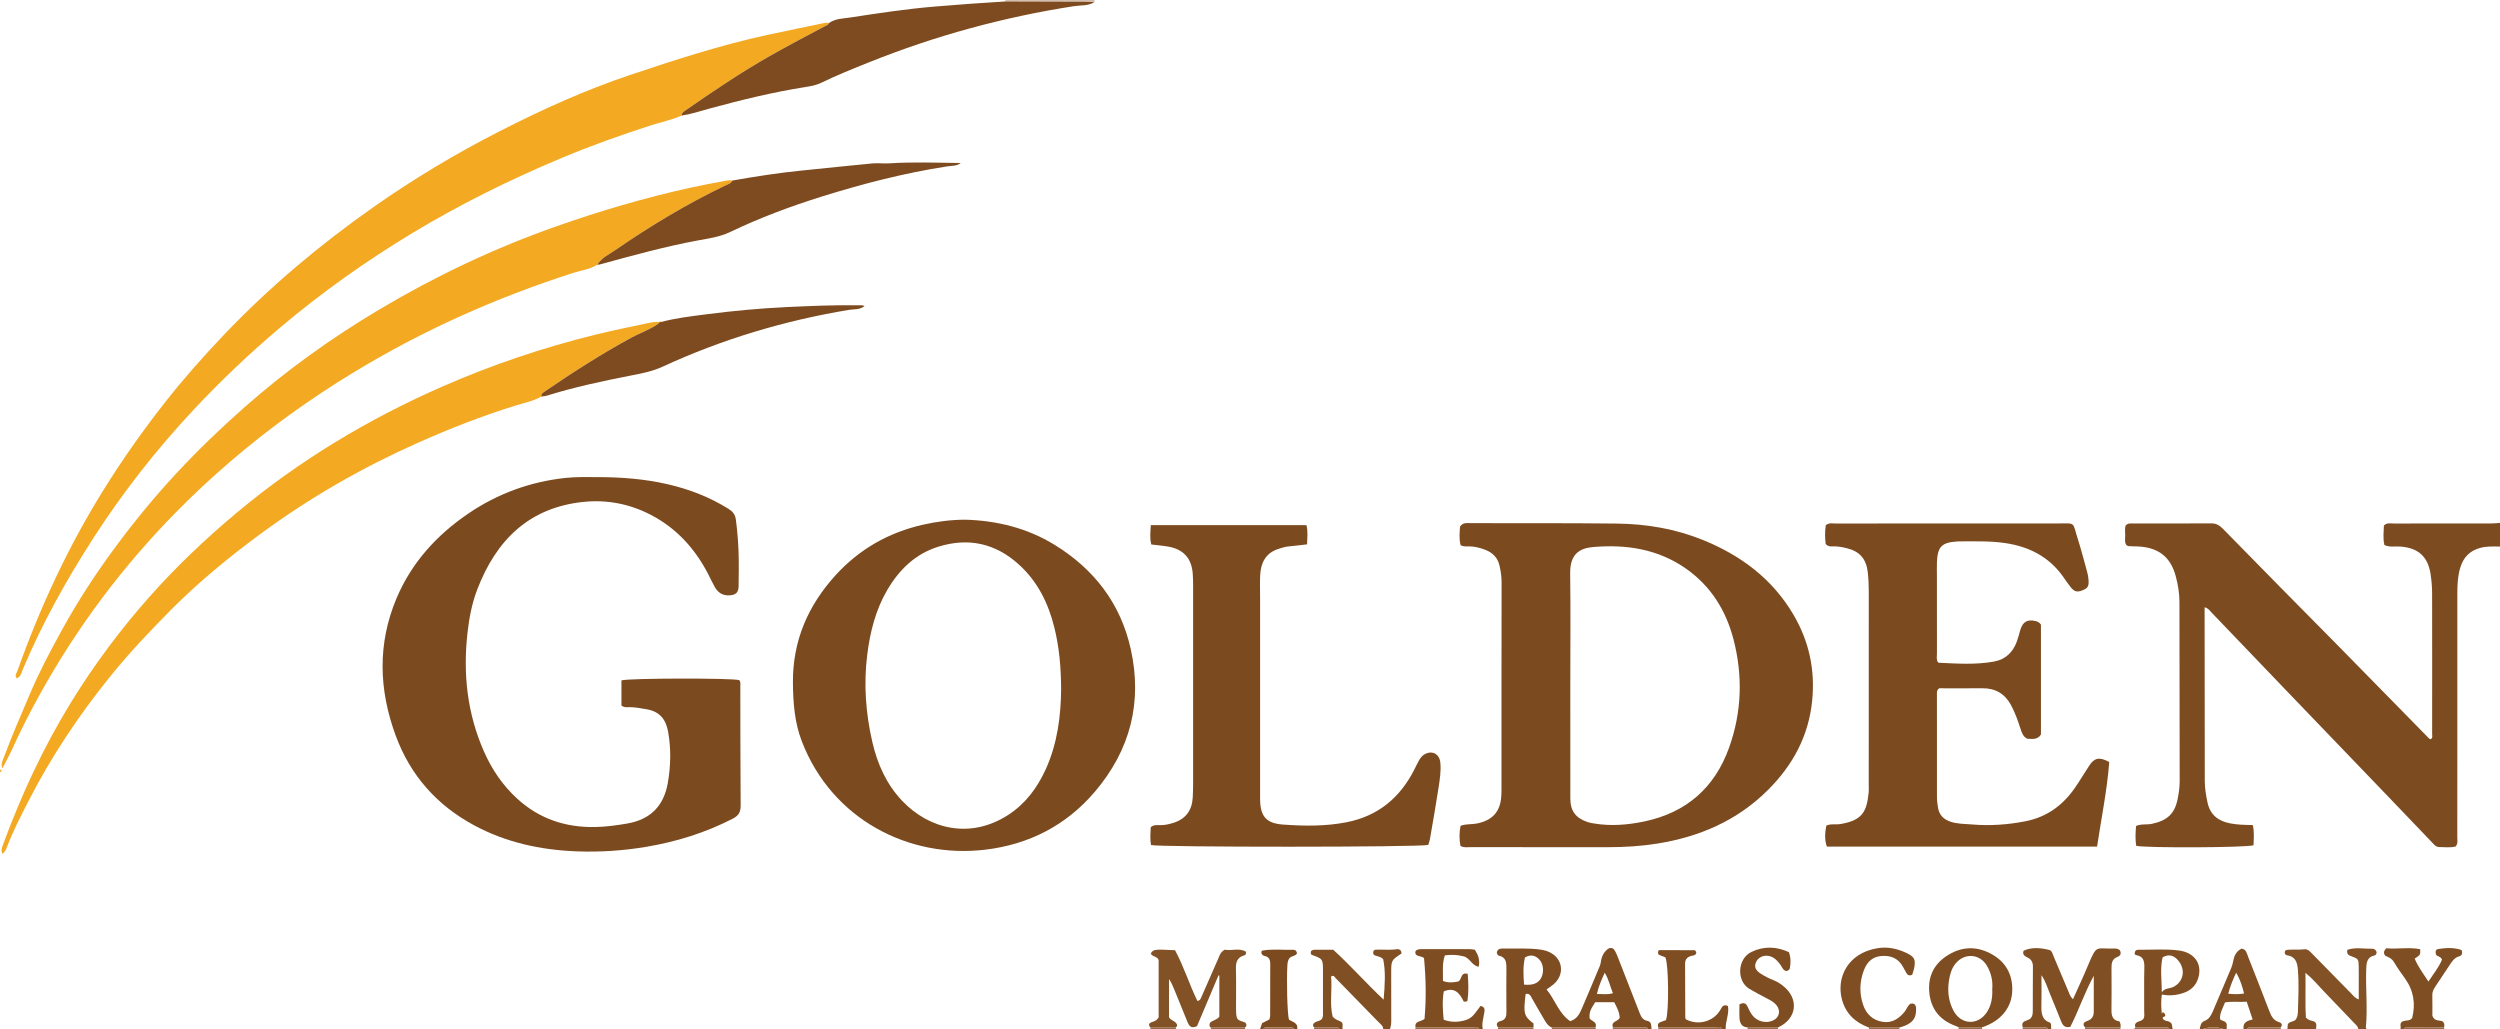 <?xml version="1.0" encoding="iso-8859-1"?>
<!-- Generator: Adobe Illustrator 27.0.0, SVG Export Plug-In . SVG Version: 6.00 Build 0)  -->
<svg version="1.1" id="Layer_1" xmlns="http://www.w3.org/2000/svg" xmlns:xlink="http://www.w3.org/1999/xlink" x="0px" y="0px"
	 viewBox="0 0 1481.972 610" style="enable-background:new 0 0 1481.972 610;" xml:space="preserve">
<g>
	<path style="fill:#7D4B20;" d="M1481.972,324c-3.816-0.052-7.585-0.266-11.401,0.702c-6.471,1.64-10.297,5.603-12.178,11.881
		c-1.506,5.026-1.714,10.147-1.715,15.312c-0.006,29.993-0.003,59.986-0.003,89.979c0,18.163,0.013,36.325-0.021,54.487
		c-0.003,1.779,0.519,3.692-0.974,5.427c-3.127,0.819-6.457,0.349-9.758,0.33c-2.086-0.012-3.184-1.667-4.428-2.962
		c-8.422-8.763-16.796-17.571-25.213-26.338c-20.413-21.261-40.851-42.499-61.26-63.764c-14.758-15.377-29.478-30.789-44.238-46.164
		c-0.995-1.036-1.784-2.397-3.913-2.893c0,1.783-0.002,3.369,0,4.955c0.036,32.658,0.08,65.317,0.1,97.975
		c0.003,4.351,0.716,8.585,1.63,12.824c1.572,7.288,6.342,10.94,13.339,12.315c4.395,0.864,8.863,0.932,13.469,1.012
		c1.048,4.249,0.509,8.16,0.469,11.965c-3.746,1.427-64.132,1.706-69.565,0.338c-0.623-3.807-0.435-7.712-0.084-11.748
		c3.093-1.394,6.332-0.621,9.393-1.279c9.282-1.995,13.662-6.093,15.371-15.268c0.609-3.267,1.099-6.548,1.094-9.899
		c-0.058-35.491-0.065-70.982-0.14-106.473c-0.011-5.173-0.884-10.281-2.22-15.262c-3.094-11.538-10.529-17.142-22.966-17.552
		c-1.662-0.055-3.327-0.046-4.984-0.165c-0.455-0.033-0.884-0.424-1.329-0.652c-1.19-1.856-0.6-3.907-0.649-5.856
		c-0.05-1.973-0.287-3.987,0.235-5.679c1.051-1.24,2.206-1.255,3.385-1.255c15.83,0.006,31.66,0.058,47.489-0.045
		c2.986-0.019,4.979,1.323,6.913,3.304c11.057,11.319,22.146,22.605,33.252,33.875c11.577,11.747,23.212,23.435,34.775,35.196
		c17.748,18.052,35.456,36.143,53.182,54.217c0.558,0.569,1.004,1.31,1.92,1.367c1.263-0.847,0.796-2.113,0.797-3.189
		c0.025-27.827,0.051-55.654-0.018-83.481c-0.009-3.642-0.328-7.313-0.853-10.919c-1.571-10.796-7.431-15.955-18.368-16.657
		c-2.938-0.189-5.997,0.581-9.071-0.906c-0.904-3.86-0.409-7.779-0.299-11.52c1.85-1.851,3.959-1.208,5.878-1.212
		c19.162-0.043,38.325-0.018,57.487-0.039c1.824-0.002,3.647-0.185,5.471-0.285C1481.972,314.667,1481.972,319.333,1481.972,324z"/>
	<path style="fill:#7F4D22;" d="M888.005,608.985c-1.529-2.017-0.351-3.257,1.447-3.694c3.187-0.773,3.563-2.898,3.537-5.637
		c-0.082-8.483-0.083-16.968-0.004-25.452c0.033-3.515-0.099-6.722-4.452-7.685c-0.786-0.174-1.144-1.142-1.232-2.017
		c0.449-1.792,1.739-2.259,3.403-2.219c7.633,0.182,15.286-0.455,22.898,0.688c1.675,0.251,3.254,0.701,4.753,1.388
		c8.157,3.741,9.425,13.282,2.553,19.163c-1.124,0.962-2.396,1.751-4.129,3.003c5.062,6.074,7.219,14.258,14.029,18.817
		c4.013-1.28,5.455-4.227,6.699-7.054c3.733-8.488,7.187-17.098,10.832-25.625c0.544-1.272,0.582-2.575,0.869-3.861
		c0.521-2.332,1.62-4.359,3.454-5.907c1.721-1.452,3.473-1.292,4.59,0.648c1.066,1.852,1.8,3.906,2.585,5.908
		c4.05,10.328,8.062,20.67,12.106,31c0.859,2.195,1.829,4.18,4.585,4.722c2.598,0.511,2.283,2.877,2.446,4.828c-0.667,0-1.333,0-2,0
		c-0.636-1.46-1.948-0.957-3.017-0.967c-5.95-0.054-11.9-0.052-17.85-0.069c-1.293-3.658,3.023-3.262,4.034-5.646
		c-0.128-3.276-1.697-6.266-3.269-9.219c-3.975,0-7.714,0-11.245,0c-3.167,4.916-3.565,6.118-3.313,9.654
		c1.272,1.698,4.639,1.928,3.498,5.21c-8.665,0.041-17.329,0.082-25.994,0.122c-2.469-1.059-3.585-3.363-4.852-5.46
		c-2.309-3.823-4.453-7.746-6.708-11.602c-0.863-1.476-1.476-3.431-3.885-2.781c-1.399,11.71-1.035,13.092,4.673,17.453
		c0,0.687,0,1.506,0,2.326C902.03,609.008,895.018,608.997,888.005,608.985z M903.982,567.578
		c-1.276,5.448-0.911,10.791-0.544,16.086c5.286,0.555,8.571-0.86,10.225-4.113c1.72-3.384,1.261-8.234-1.147-10.722
		C910.25,566.486,907.638,565.487,903.982,567.578z M946.625,589.243c3.49-0.077,6.371,0.511,9.5-0.5
		c-1.673-3.947-2.384-8.074-4.87-12.141C949.36,580.856,947.667,584.527,946.625,589.243z"/>
	<path style="fill:#804F24;" d="M1199.075,608.973c-1.402-4.26,2.882-3.557,4.506-5.179c1.601-1.585,1.418-3.667,1.432-5.63
		c0.059-8.321-0.018-16.643,0.079-24.964c0.031-2.617-0.78-4.488-3.228-5.611c-1.361-0.625-2.681-1.407-2.553-3.211
		c0.18-0.352,0.258-0.815,0.491-0.915c4.932-2.122,9.98-1.577,14.964-0.348c1.516,0.374,1.907,2.134,2.487,3.534
		c2.854,6.887,5.746,13.758,8.694,20.604c0.703,1.634,1.129,3.454,2.91,5.057c3.094-6.943,6.252-13.659,9.101-20.503
		c5.015-12.048,4.581-9.272,14.465-9.523c1.482-0.038,3.015-0.178,4.275,1.099c0.856,1.797,0.349,3.191-1.564,3.904
		c-3.114,1.16-3.473,3.649-3.458,6.477c0.044,8.323,0.09,16.648-0.019,24.97c-0.047,3.594,0.851,6.272,4.662,6.679
		c0.886,1.295,0.744,2.466,0.742,3.612c-7.036-0.006-14.073-0.011-21.11-0.017c-1.93-2.303-0.235-3.255,1.596-3.909
		c2.589-0.925,3.608-2.789,3.615-5.355c0.021-7.107,0.007-14.215,0.007-21.322c-5.434,9.976-8.992,20.642-13.906,30.284
		c-3.726,0.833-4.677-1.396-5.576-3.595c-2.26-5.526-4.399-11.103-6.729-16.599c-1.403-3.311-2.363-6.849-4.802-10.471
		c0,6.484,0.132,12.253-0.042,18.013c-0.14,4.643,0.394,8.734,5.243,10.174c0.991,1.441,0.249,2.663,0.61,3.773
		c-0.667,0-1.333,0-2,0c-0.638-1.454-1.945-0.949-3.015-0.965C1206.997,608.975,1203.036,608.988,1199.075,608.973z"/>
	<path style="fill:#825126;" d="M1355.972,610c0.072-0.987,0.143-1.974,0.204-2.815c1.053-1.77,3.116-1.362,4.466-2.547
		c1.238-1.354,1.486-3.175,1.54-5.011c0.244-8.3,0.672-16.586-0.028-24.905c-0.378-4.487-1.569-7.777-6.551-8.468
		c-0.425-0.059-0.792-0.531-1.129-0.77c-0.37-1.563,0.229-2.389,1.672-2.478c3.316-0.204,6.637,0.094,9.969-0.287
		c1.93-0.221,3.275,1.359,4.573,2.688c7.678,7.859,15.364,15.71,23.084,23.528c1.125,1.139,2.061,2.572,4.467,3.565
		c0-3.394,0-6.274,0-9.154c0-3.498,0.055-6.997-0.015-10.493c-0.084-4.257-0.287-4.535-4.385-6.028
		c-1.502-0.547-2.879-1.025-2.398-3.758c4.645-1.708,9.773-0.551,14.765-0.667c1.421-0.033,2.417,0.934,2.632,2.068
		c-0.088,1.164-0.604,1.764-1.193,1.892c-4.727,1.033-4.858,4.559-4.986,8.415c-0.382,11.466,0.899,22.941-0.213,34.401
		c-0.025,0.255,0.341,0.549,0.525,0.824c-1.667,0-3.333,0-5,0c-0.2-1.618-1.412-2.524-2.443-3.594
		c-6.229-6.462-12.423-12.958-18.632-19.439c-3.171-3.31-6.058-6.913-10.251-10.287c0.234,9.593-0.293,18.493,0.287,26.534
		c2.098,2.384,4.707,1.441,5.794,3.132c0.761,1.349,0.101,2.514,0.245,3.653C1367.305,610,1361.639,610,1355.972,610z"/>
	<path style="fill:#804F24;" d="M779,608.987c-1.12-1.153-0.632-2.15,0.437-2.889c1.212-0.839,2.922-0.698,4.106-2.017
		c1.034-1.515,0.683-3.393,0.691-5.188c0.034-7.656,0.018-15.312,0.014-22.969c-0.004-7.528-0.007-7.528-6.883-9.979
		c-0.874-1.887-0.121-2.779,1.832-2.935c0.331-0.026,0.665-0.025,0.998-0.025c3.323-0.002,6.646-0.001,10.12-0.001
		c10.166,9.25,19.262,19.608,29.883,29.622c0.735-8.72,1.271-16.642-0.258-23.98c-1.845-1.97-3.983-1.54-5.483-2.639
		c-0.635-0.718-0.528-1.514-0.204-2.44c0.356-0.174,0.779-0.549,1.22-0.572c4.141-0.219,8.289,0.347,12.442-0.274
		c1.599-0.239,2.938,0.558,2.851,2.559c-6.098,3.988-6.087,3.988-6.075,11.934c0.014,9.31-0.018,18.621,0.027,27.931
		c0.008,1.685-0.2,3.296-0.747,4.875c-1.333,0-2.667,0-4,0c-0.098-2.044-1.762-3.034-2.973-4.284
		c-8.411-8.681-16.854-17.331-25.312-25.965c-0.594-0.607-0.99-1.869-2.631-0.932c0.73,8.017-0.953,16.299,0.919,23.746
		c1.793,2.318,4.1,2.255,5.449,3.495c1.107,1.304-0.076,2.722,0.548,3.94c-0.667,0-1.333,0-2,0c-0.49-1.231-1.572-0.982-2.529-0.987
		C787.295,608.995,783.148,608.994,779,608.987z"/>
	<path style="fill:#7F4D22;" d="M839.115,608.964c-0.715-3.908,3.108-3.08,5.325-4.976c1.048-11.738,0.877-23.904-0.311-36.065
		c-1.6-1.332-3.702-0.727-4.94-2.29c-0.527-1.365-0.14-2.437,1.54-2.798c0.804-0.172,1.651-0.203,2.478-0.205
		c9.325-0.015,18.65-0.022,27.975,0.003c0.984,0.003,1.967,0.222,3.1,0.359c1.873,2.971,3.202,6.012,2.229,10.112
		c-4.076-0.773-5.207-5.262-8.856-6.188c-3.624-0.919-7.175-1.134-11.17-0.581c-1.709,4.952-1.005,10.043-1.109,15.164
		c3.349,1.288,6.399,0.851,9.061,0.326c2.315-1.261,1.227-5.626,5.599-4.56c0.438,5.26,0.611,10.491-0.1,15.728
		c-0.09,0.663-0.882,0.921-2.237,0.722c-2.203-4.244-4.836-8.948-11.846-6.049c-0.963,5.476-0.624,11.139-0.057,16.82
		c4.739,1.713,8.985,1.445,13.184,0.175c4.264-1.289,6.163-5.279,8.661-8.357c3.042,0.615,2.4,2.704,2.149,4.371
		c-0.467,3.098-1.531,6.126-0.819,9.324c-0.667,0-1.333,0-2,0c-1.169-1.883-3.017-0.924-4.522-0.938
		C861.339,608.958,850.226,608.981,839.115,608.964z"/>
	<path style="fill:#804E23;" d="M1422.972,610c0.44-1.261-0.493-2.667,0.445-3.901c1.702-1.788,4.661-0.331,6.475-2.581
		c2.097-8.255,0.999-16.152-4.167-23.391c-2.313-3.241-4.656-6.482-6.675-9.906c-1.307-2.216-3.482-2.899-5.165-3.721
		c-1.202-1.713-0.674-2.864,0.606-4.381c6.495,0.661,13.403-0.783,20.173,0.559c0.158,3.356,0.158,3.356-3.258,5.567
		c1.91,4.758,5.028,8.796,8.133,13.611c3.099-4.663,6.256-8.612,8.051-12.977c-0.771-2.147-2.928-1.728-3.569-3.077
		c-0.466-1.61-0.214-3.017,1.418-3.26c4.722-0.703,9.456-0.918,13.786,0.658c0.687,2.145,0.059,3.271-1.397,3.675
		c-2.843,0.79-4.262,2.992-5.731,5.233c-2.824,4.308-5.669,8.602-8.555,12.869c-1.048,1.55-1.749,3.103-1.696,5.066
		c0.116,4.318,0.036,8.642,0.036,12.13c1.445,3.644,4.465,2.336,6.094,3.343c1.311,1.137,1.017,2.306,0.847,3.451
		c-6.78,0.013-13.56-0.006-20.339,0.07c-1.202,0.013-2.711-0.68-3.511,0.962C1424.305,610,1423.639,610,1422.972,610z"/>
	<path style="fill:#804E23;" d="M1265.858,608.981c-0.526-1.242-0.279-2.264,0.895-2.985c1.121-0.69,2.59-0.671,3.686-1.878
		c1.037-1.294,0.599-3.021,0.607-4.639c0.039-8.641-0.127-17.286,0.086-25.922c0.093-3.764-0.453-6.614-4.746-7.344
		c-0.446-0.076-0.828-0.526-1.011-0.649c0.059-1.825,0.793-2.564,2.173-2.553c7.972,0.063,15.985-0.594,23.906,0.398
		c9.679,1.213,14.345,8.322,11.489,16.842c-1.42,4.237-4.413,6.939-8.589,8.346c-4.125,1.39-8.344,1.87-12.805,0.943
		c-0.567,3.538-0.486,6.981-0.12,10.432c-0.007,0.253-0.014,0.506-0.021,0.759c0.545-0.002,0.392-0.466,0.501-0.757
		c1.042,0.321,1.569,1.05,1.692,2.084c-0.221,0.873-1.612,0.452-1.602,1.553c0.878,1.943,3.201,1.282,4.452,2.418
		c1.596,0.96,0.897,2.708,1.523,3.97c-0.667,0-1.333,0-2,0c-0.624-1.44-1.916-0.958-2.976-0.967
		C1277.284,608.986,1271.57,608.993,1265.858,608.981z M1281.506,588.209c1.702-2.531,4.499-2.079,6.694-3.115
		c6.169-2.913,7.85-10.518,2.584-16.225c-2.141-2.32-5.157-3.599-8.833-1.325C1280.397,574.144,1281.467,581.025,1281.506,588.209z"
		/>
	<path style="fill:#804F24;" d="M1303.972,610c0.396-1.949,0.658-3.99,2.883-4.833c2.768-1.048,3.957-3.472,5.007-5.912
		c3.544-8.228,6.971-16.506,10.496-24.743c0.792-1.849,1.304-3.741,1.696-5.707c0.576-2.89,2.053-5.192,4.733-6.476
		c2.898,0.451,3.121,2.943,3.87,4.826c4.231,10.633,8.363,21.304,12.486,31.979c1.163,3.011,2.403,5.801,5.936,6.814
		c1.443,0.414,2.11,1.592,0.923,3.066c-5.662,0-11.324-0.02-16.985,0.02c-1.077,0.008-2.398-0.502-3.046,0.964c-0.667,0-1.333,0-2,0
		c-0.612-3.877,2.13-4.953,5.382-5.657c-1.207-3.616-2.285-6.844-3.514-10.525c-4.428,0.292-8.645-0.332-12.873,0.402
		c-1.315,3.451-3.239,6.414-2.944,9.933c1.118,1.28,3.158,0.716,3.95,2.912c0,0.643,0,1.789,0,2.935c-0.667,0-1.333,0-2,0
		c-3.357-1.384-8.643-1.384-12,0C1305.305,610,1304.639,610,1303.972,610z M1330.252,588.947c-1.064-4.347-2.299-8.308-4.689-12.343
		c-1.938,4.226-3.539,7.995-4.686,12.467C1324.063,589.321,1326.953,589.533,1330.252,588.947z"/>
	<path style="fill:#7F4D22;" d="M982.981,608.997c-0.359-1.226-0.311-2.362,1.017-2.95c1.201-0.532,2.466-0.918,3.548-1.312
		c1.876-4.819,1.632-33.059-0.32-37.234c-1.23-0.484-2.608-1.026-3.903-1.536c-0.661-0.823-0.564-1.61-0.047-2.745
		c6.939,0,14.042-0.024,21.144,0.044c0.607,0.006,0.963,0.809,1.141,1.508c-0.348,1.726-1.943,1.601-3.124,1.918
		c-2.479,0.666-3.559,2.248-3.55,4.717c0.039,10.646,0.075,21.292,0.133,31.938c0.002,0.302,0.237,0.602,0.36,0.894
		c7.223,3.827,16.216,1.447,20.356-5.47c1.039-1.735,1.706-3.763,4.576-2.393c0.875,4.649-1.564,9.027-1.342,13.624
		c-0.667,0-1.333,0-2,0c-1.168-1.899-3.026-0.934-4.534-0.946C1005.286,608.964,994.134,609.001,982.981,608.997z"/>
	<path style="fill:#7C4A1F;" d="M746.972,610c0.375-1.087,0.75-2.174,1.205-3.49c1.313-0.665,2.762-1.4,4.29-2.174
		c0.17-0.69,0.458-1.316,0.46-1.944c0.035-10.308,0.002-20.616,0.064-30.924c0.015-2.451-0.643-4.195-3.286-4.778
		c-0.774-0.171-1.548-0.619-1.911-1.481c-0.092-0.657-0.093-1.609,0.543-1.72c6.084-1.062,12.227-0.274,18.344-0.453
		c1.106-0.032,1.881,0.532,2.174,2.046c-0.691,1.74-3.089,1.343-4.533,2.949c-0.67,0.923-1.059,2.304-1.161,3.843
		c-0.581,8.758-0.086,29.081,0.901,32.502c1.872,1.478,5.525,1.738,4.911,5.624c-0.667,0-1.333,0-2,0
		c-0.284-0.681-0.801-0.989-1.532-0.989c-4.979,0.003-9.957,0.003-14.936,0c-0.731,0-1.248,0.308-1.532,0.989
		C748.305,610,747.639,610,746.972,610z"/>
	<path style="fill:#D4BFAD;" d="M648.972,0c-0.079,0.418-0.158,0.836-0.237,1.255c-1.988-0.088-3.975-0.246-5.963-0.254
		c-15.619-0.062-31.239-0.096-46.859-0.138c0.042-0.286,0.062-0.574,0.059-0.863C613.639,0,631.305,0,648.972,0z"/>
	<path style="fill:#986D48;" d="M839.115,608.964c11.112,0.017,22.224-0.005,33.335,0.098c1.505,0.014,3.354-0.945,4.522,0.938
		c-12.667,0-25.333,0-38,0C839.019,609.655,839.067,609.309,839.115,608.964z"/>
	<path style="fill:#956943;" d="M982.981,608.997c11.152,0.003,22.305-0.034,33.456,0.057c1.509,0.012,3.366-0.953,4.534,0.946
		c-12.667,0-25.333,0-38,0C982.975,609.666,982.978,609.332,982.981,608.997z"/>
	<path style="fill:#956943;" d="M919.972,610c0.009-0.315-0.043-0.62-0.157-0.915c8.665-0.041,17.329-0.082,25.994-0.122
		c0.054,0.346,0.109,0.691,0.163,1.037C937.305,610,928.639,610,919.972,610z"/>
	<path style="fill:#956943;" d="M1424.972,610c0.8-1.642,2.309-0.948,3.511-0.962c6.779-0.076,13.559-0.056,20.339-0.07
		c0.05,0.344,0.1,0.688,0.15,1.031C1440.972,610,1432.972,610,1424.972,610z"/>
	<path style="fill:#956943;" d="M909.043,609.02c-0.024,0.327-0.047,0.653-0.071,0.98c-7,0-14,0-21,0
		c0.011-0.338,0.022-0.677,0.033-1.015C895.018,608.997,902.03,609.008,909.043,609.02z"/>
	<path style="fill:#986D48;" d="M955.972,610c0.044-0.345,0.088-0.691,0.132-1.036c5.95,0.017,11.901,0.015,17.85,0.069
		c1.07,0.01,2.381-0.493,3.017,0.967C969.972,610,962.972,610,955.972,610z"/>
	<path style="fill:#956943;" d="M1235.972,610c-0.019-0.331-0.024-0.661-0.017-0.992c7.036,0.006,14.073,0.011,21.11,0.017
		c-0.031,0.325-0.062,0.65-0.093,0.975C1249.972,610,1242.972,610,1235.972,610z"/>
	<path style="fill:#986D48;" d="M1265.858,608.981c5.713,0.012,11.426,0.004,17.139,0.052c1.059,0.009,2.352-0.473,2.976,0.967
		c-7,0-14,0-21,0C1265.267,609.661,1265.562,609.321,1265.858,608.981z"/>
	<path style="fill:#956943;" d="M717.972,610c-0.168-0.266-0.255-0.556-0.26-0.87c6.793-0.026,13.587-0.052,20.38-0.078
		c0.004,0.322-0.036,0.638-0.12,0.948C731.305,610,724.639,610,717.972,610z"/>
	<path style="fill:#986D48;" d="M1331.972,610c0.648-1.466,1.969-0.956,3.046-0.964c5.662-0.041,11.324-0.02,16.985-0.02
		c0.09,0.331,0.079,0.659-0.032,0.984C1345.305,610,1338.639,610,1331.972,610z"/>
	<path style="fill:#986D48;" d="M748.972,610c0.284-0.681,0.801-0.989,1.532-0.989c4.979,0.003,9.957,0.003,14.936,0
		c0.731,0,1.248,0.308,1.532,0.989C760.972,610,754.972,610,748.972,610z"/>
	<path style="fill:#986D48;" d="M1107.972,610c-0.01-0.31-0.062-0.614-0.155-0.91c6.086-0.011,12.173-0.021,18.259-0.032
		c-0.219,0.294-0.254,0.608-0.104,0.942C1119.972,610,1113.972,610,1107.972,610z"/>
	<path style="fill:#986D48;" d="M1035.972,610c-0.016-0.325-0.032-0.65-0.048-0.975c6.04,0.004,12.079,0.008,18.119,0.012
		c-0.149,0.312-0.173,0.633-0.07,0.963C1047.972,610,1041.972,610,1035.972,610z"/>
	<path style="fill:#956943;" d="M697.07,609.043c0.063,0.329,0.03,0.648-0.098,0.957c-5,0-10,0-15,0
		c-0.046-0.33-0.053-0.66-0.021-0.992C686.991,609.02,692.03,609.031,697.07,609.043z"/>
	<path style="fill:#956943;" d="M779,608.987c4.147,0.007,8.295,0.007,12.442,0.026c0.958,0.004,2.039-0.245,2.529,0.987
		c-5,0-10,0-15,0C778.981,609.662,778.991,609.325,779,608.987z"/>
	<path style="fill:#986D48;" d="M1199.075,608.973c3.961,0.015,7.922,0.002,11.882,0.062c1.07,0.016,2.377-0.488,3.015,0.965
		c-5,0-10,0-15,0C1199.006,609.658,1199.041,609.315,1199.075,608.973z"/>
	<path style="fill:#986D48;" d="M1174.94,608.985c0.011,0.338,0.021,0.677,0.032,1.015c-4.667,0-9.333,0-14,0
		c0.043-0.351,0.086-0.702,0.128-1.052C1165.714,608.96,1170.327,608.972,1174.94,608.985z"/>
	<path style="fill:#986D48;" d="M1305.972,610c3.357-1.384,8.643-1.384,12,0C1313.972,610,1309.972,610,1305.972,610z"/>
	<path style="fill:#7C4A1F;" d="M368.386,418.244c0-4.864,0-9.931,0-14.908c3.974-1.385,65.669-1.455,69.791-0.172
		c1.047,1.12,0.672,2.517,0.676,3.807c0.056,23.497,0.011,46.995,0.201,70.49c0.031,3.83-1.148,6.011-4.622,7.803
		c-16.239,8.378-33.424,13.696-51.384,16.725c-13.664,2.304-27.428,3.21-41.257,2.679c-21.336-0.82-41.803-5.236-60.767-15.458
		c-22.144-11.935-37.796-29.6-46.485-53.231c-9.963-27.096-10.843-54.272,0.48-81.217c8.905-21.193,23.793-37.551,42.618-50.354
		c17.336-11.791,36.576-18.822,57.425-21.087c6.268-0.681,12.642-0.505,18.968-0.5c13.999,0.012,27.908,1.046,41.599,4.186
		c12.887,2.955,25.055,7.656,36.306,14.684c2.429,1.518,3.859,3.264,4.264,6.244c0.853,6.273,1.349,12.573,1.599,18.876
		c0.271,6.822,0.112,13.664,0.051,20.496c-0.035,3.869-1.512,5.358-5.403,5.613c-3.886,0.254-6.76-1.52-8.651-4.801
		c-1.407-2.441-2.559-5.028-3.85-7.537c-7.818-15.194-18.79-27.392-34.073-35.352c-12.556-6.54-26.012-9.159-40.057-7.703
		c-32.288,3.346-51.62,22.691-62.832,51.721c-3.188,8.253-4.835,16.905-5.831,25.672c-2.773,24.406-0.211,48.099,9.808,70.72
		c4.698,10.608,11.118,20.047,19.749,27.906c13.095,11.925,28.642,17.038,46.164,16.704c6.331-0.12,12.562-0.987,18.811-2.052
		c13.867-2.365,21.802-10.38,24.198-24.129c1.757-10.086,1.958-20.143,0.179-30.273c-1.3-7.402-5.114-12.079-12.704-13.344
		c-3.274-0.546-6.529-1.191-9.868-1.264C371.871,419.151,370.147,419.621,368.386,418.244z"/>
	<path style="fill:#7C4A1F;" d="M865.859,323.194c-1.056-3.741-0.587-7.498-0.369-11.003c1.785-2.688,4.291-2.071,6.541-2.068
		c28.811,0.036,57.624-0.078,86.432,0.246c17.55,0.198,34.718,3.108,51.08,9.759c22.473,9.135,41.081,22.976,53.583,44.243
		c9.317,15.85,12.957,32.805,11.091,51.137c-2.136,20.983-11.538,38.186-26.245,52.835c-18.233,18.16-40.578,27.754-65.69,31.745
		c-9.563,1.52-19.157,2.115-28.813,2.115c-27.316,0.002-54.632,0.008-81.948-0.017c-1.803-0.002-3.672,0.395-5.779-0.721
		c-0.746-3.848-0.761-7.884,0.055-11.932c3.282-1.242,6.502-0.739,9.586-1.346c9.232-1.817,13.964-6.89,14.572-16.228
		c0.119-1.826,0.116-3.662,0.116-5.493c0.006-40.474-0.024-80.948,0.056-121.422c0.007-3.381-0.531-6.633-1.258-9.853
		c-1.025-4.538-4.005-7.56-8.318-9.228c-3.114-1.204-6.312-2.046-9.693-2.084C869.387,323.863,867.861,324.21,865.859,323.194z
		 M930.867,405.815c0,22.494-0.018,44.988,0.01,67.482c0.009,7.492,3.133,11.609,10.314,14.043c1.284,0.435,2.573,0.612,3.885,0.829
		c10,1.659,19.929,0.822,29.732-1.243c24.8-5.224,41.635-19.914,50.17-43.706c7.561-21.077,8.222-42.683,2.605-64.285
		c-4.439-17.071-13.416-31.478-28.039-41.785c-16.589-11.692-35.471-14.553-55.15-12.88c-8.024,0.682-13.761,4.189-13.61,15.564
		C931.073,361.825,930.867,383.821,930.867,405.815z"/>
	<path style="fill:#7C4A1F;" d="M572.253,308.066c18.536,0.531,36.535,4.88,52.744,14.811
		c23.415,14.346,39.219,34.671,45.271,61.763c7.076,31.678-0.261,60.02-21.235,84.675c-17.033,20.023-39.082,31.275-64.978,34.372
		c-45.374,5.427-90.954-18.093-108.728-64.189c-4.318-11.199-5.192-22.909-5.288-34.787c-0.2-24.697,8.866-45.689,25.266-63.71
		c14.061-15.451,31.448-25.349,51.823-29.96C555.257,309.203,563.483,308.094,572.253,308.066z M629.027,408.642
		c-0.07-13.436-1.171-25.159-4.023-36.666c-3.545-14.306-9.797-27.086-20.891-37.213c-14.032-12.808-30.18-16.257-48.092-10.621
		c-13.48,4.241-23.023,13.581-30.062,25.585c-6.927,11.812-10.17,24.858-11.859,38.251c-2.202,17.463-0.927,34.865,3.027,51.968
		c2.99,12.934,8.329,24.91,17.61,34.72c15.982,16.894,40.411,22.951,62.888,8.425c10.239-6.617,17.228-16.03,22.222-26.963
		C626.964,440.547,628.876,423.953,629.027,408.642z"/>
	<path style="fill:#7C4A1F;" d="M1250.342,451.746c-1.311,16.849-4.695,33.256-7.217,50.09c-53.716,0-106.969,0-160.19,0
		c-1.217-3.518-1.323-7.358-0.319-12.389c2.523-1.286,5.441-0.501,8.181-0.941c13.378-2.148,15.827-7.525,16.946-18.94
		c0.13-1.321,0.025-2.665,0.025-3.998c0-38.331-0.01-76.661,0.017-114.992c0.003-3.834-0.165-7.641-0.606-11.451
		c-0.911-7.869-4.764-12.319-12.519-14.183c-2.589-0.622-5.196-1.149-7.893-1.061c-1.488,0.049-3.05,0.244-4.537-1.453
		c-0.426-3.455-0.518-7.365,0.085-11.085c2.016-1.613,4.099-1.015,6.039-1.017c43.664-0.033,87.327-0.007,130.991-0.038
		c11.499-0.008,8.999-1.266,12.332,9.139c2.074,6.475,3.763,13.074,5.568,19.633c0.395,1.433,0.669,2.922,0.795,4.403
		c0.348,4.088-0.355,5.224-3.797,6.544c-3.025,1.16-4.603,0.762-6.914-2.114c-1.665-2.072-3.091-4.334-4.655-6.488
		c-8.425-11.608-20.145-17.445-34.057-19.49c-9.111-1.339-18.275-0.976-27.429-0.994c-0.333-0.001-0.666,0.028-0.999,0.049
		c-9.141,0.572-11.629,3.089-11.997,12.285c-0.106,2.662-0.017,5.332-0.017,7.999c0,15.332-0.017,30.665,0.023,45.997
		c0.005,1.786-0.489,3.676,0.598,5.29c0.192,0.143,0.319,0.319,0.453,0.325c10.947,0.497,21.9,1.287,32.796-0.709
		c6.906-1.265,11.163-5.542,13.534-11.903c0.809-2.172,1.328-4.452,1.988-6.681c1.491-5.036,4.229-6.638,9.277-5.382
		c1.146,0.285,2.159,0.866,2.996,2.064c0,21.621,0,43.43,0,65.16c-2.078,3.284-5.196,2.562-8.122,2.489
		c-2.322-1.186-3.13-3.274-3.87-5.563c-1.58-4.888-3.244-9.741-5.706-14.306c-3.69-6.841-9.301-10.114-17.036-10.047
		c-8.651,0.074-17.303,0.017-25.59,0.017c-1.605,1.272-1.331,2.671-1.332,3.971c-0.01,20.332-0.022,40.664,0.019,60.996
		c0.004,1.815,0.336,3.633,0.577,5.442c0.618,4.64,3.365,7.372,7.734,8.767c4.028,1.286,8.232,1.179,12.343,1.533
		c10.66,0.917,21.283,0.166,31.795-1.885c12.412-2.422,21.935-9.244,29.091-19.471c3.143-4.492,5.897-9.254,8.946-13.815
		C1241.614,449.161,1244.774,448.608,1250.342,451.746z"/>
	<path style="fill:#F3A921;" d="M404.084,68.504c-5.923,2.64-12.294,3.883-18.43,5.86c-17.85,5.753-35.488,12.062-52.787,19.3
		c-30.53,12.773-60.124,27.419-88.477,44.523c-27.676,16.697-53.933,35.353-78.634,56.238
		c-17.826,15.072-34.717,31.107-50.662,48.118c-22.346,23.839-42.458,49.484-60.118,76.979
		c-15.716,24.468-29.849,49.82-41.198,76.658c-0.886,2.096-1.233,4.792-3.813,5.955c-1.52-1.824-0.073-3.202,0.344-4.379
		c13.348-37.678,30.111-73.738,51.282-107.7c11.094-17.796,23.149-34.905,36.102-51.396c10.999-14.004,22.783-27.316,35.058-40.2
		c27.064-28.404,56.951-53.464,89.059-76.001c23.721-16.65,48.487-31.44,74.272-44.616c25.009-12.78,50.551-24.377,77.169-33.323
		c26.854-9.025,53.831-17.763,81.568-23.808c11.34-2.472,22.726-4.729,34.085-7.116c0.844-0.177,1.619-0.299,2.4,0.13
		c-0.342,1.113-1.413,1.327-2.262,1.777c-10.953,5.808-21.931,11.562-32.714,17.692c-17.275,9.821-33.686,20.961-50.003,32.254
		C405.259,66.187,404.053,66.917,404.084,68.504z"/>
	<path style="fill:#7C4A1F;" d="M846.663,500.858c-5.035,1.411-160.155,1.411-164.351,0.075c-0.673-3.498-0.345-7.093-0.171-10.561
		c1.696-1.509,3.599-1.287,5.383-1.233c2.72,0.082,5.312-0.529,7.846-1.293c7.319-2.208,11.257-7.341,11.668-15.023
		c0.142-2.659,0.223-5.325,0.224-7.988c0.014-39.491,0.012-78.982,0.001-118.473c-0.001-1.996-0.07-3.994-0.196-5.986
		c-0.587-9.275-5.394-14.744-14.514-16.347c-3.251-0.571-6.556-0.832-10.082-1.265c-1.01-3.742-0.499-7.448-0.273-11.461
		c30.844,0,61.419,0,92.248,0c0.969,3.708,0.5,7.424,0.356,11.38c-3.726,0.427-7.151,0.906-10.593,1.183
		c-2.36,0.19-4.559,0.881-6.758,1.639c-7.339,2.53-10.062,8.278-10.428,15.437c-0.237,4.652-0.046,9.325-0.046,13.989
		c0,39.491-0.005,78.982,0.003,118.473c0.002,10.251,3.359,14.657,13.533,15.387c12.595,0.903,25.245,1.09,37.798-1.392
		c18.5-3.657,31.414-14.337,39.899-30.845c0.987-1.919,1.886-3.887,2.945-5.765c0.903-1.603,2.03-3.054,3.762-3.892
		c4.376-2.116,8.381,0.172,8.892,5.152c0.515,5.02-0.307,9.984-1.057,14.903c-1.55,10.177-3.363,20.314-5.104,30.462
		C847.455,498.541,847.022,499.626,846.663,500.858z"/>
	<path style="fill:#F3A921;" d="M354.053,156.928c-4.258,2.725-9.294,3.268-13.962,4.761
		c-45.893,14.681-89.599,34.176-130.762,59.232c-25.603,15.584-49.893,32.999-72.674,52.559
		c-11.133,9.559-21.881,19.533-32.127,29.951c-31.763,32.296-58.781,68.23-80.758,107.921c-6.041,10.91-11.708,21.977-16.841,33.335
		c-1.604,3.549-3.55,6.944-5.575,10.866c-0.995-2.958,0.329-4.914,1.04-6.841c4.712-12.767,10.208-25.212,15.507-37.744
		c5.45-12.89,12.009-25.138,18.722-37.363c9.457-17.22,20.164-33.631,31.83-49.396c11.282-15.245,23.303-29.874,36.255-43.799
		c12.72-13.676,26.112-26.548,40.101-38.893c24.904-21.978,51.748-41.243,80.263-58.185c33.345-19.812,68.262-36.349,104.873-49.22
		c25.827-9.08,52.053-16.817,78.794-22.732c6.961-1.54,13.979-2.824,20.989-4.131c1.44-0.268,2.936-0.677,4.44-0.221
		c-0.918,1.807-2.797,2.252-4.406,3.024c-22.739,10.913-44.267,23.904-65.007,38.198
		C361.008,150.83,356.601,152.793,354.053,156.928z"/>
	<path style="fill:#F3A921;" d="M320.927,235.04c-4.939,2.861-10.558,3.861-15.895,5.529c-19.519,6.101-38.519,13.545-57.173,21.841
		c-32.909,14.636-64.053,32.473-93.064,53.805c-18.893,13.892-37.044,28.737-53.618,45.467
		c-12.395,12.512-24.485,25.259-35.562,38.948c-18.781,23.21-35.302,47.913-48.881,74.534c-4.45,8.724-8.988,17.413-12.466,26.598
		c-0.568,1.5-1.133,3.064-2.738,4.346c-1.056-1.868-0.52-3.283,0.051-4.845c10.816-29.558,23.968-57.993,40.47-84.842
		c13.627-22.171,29.108-42.956,46.358-62.433c16.042-18.112,33.539-34.713,52.099-50.214
		c36.881-30.803,77.665-55.298,121.578-74.576c29.37-12.894,59.715-23.118,90.871-30.81c10.624-2.623,21.37-4.757,32.076-7.042
		c1.939-0.414,3.939-0.683,5.95-0.387c-0.307,0.354-0.557,0.788-0.928,1.051c-4.877,3.446-10.575,5.306-15.786,8.141
		c-17.714,9.636-34.646,20.491-51.264,31.87C321.891,232.785,320.677,233.381,320.927,235.04z"/>
	<path style="fill:#7E4B20;" d="M404.084,68.504c-0.031-1.586,1.175-2.317,2.24-3.054c16.317-11.293,32.728-22.433,50.003-32.254
		c10.783-6.13,21.761-11.884,32.714-17.692c0.849-0.45,1.92-0.664,2.262-1.777c3.826-2.778,8.497-2.711,12.814-3.369
		c16.678-2.544,33.359-5.099,50.199-6.488c13.857-1.143,27.716-2.206,41.596-3.006c15.62,0.042,31.239,0.076,46.859,0.138
		c1.988,0.008,3.976,0.166,5.963,0.254c-3.683,2.359-8.01,1.764-12.014,2.384c-41.822,6.475-82.361,17.544-121.632,33.304
		c-9.542,3.829-19.086,7.659-28.333,12.153c-3.08,1.497-6.327,2.017-9.569,2.531c-19.195,3.043-38.025,7.661-56.753,12.77
		C415.016,65.874,409.671,67.684,404.084,68.504z"/>
	<path style="fill:#7E4B20;" d="M354.053,156.928c2.549-4.136,6.956-6.098,10.703-8.681c20.739-14.293,42.268-27.285,65.007-38.198
		c1.609-0.772,3.488-1.217,4.406-3.024c13.885-2.478,27.82-4.605,41.861-6.007c13.712-1.369,27.413-2.858,41.132-4.146
		c3.277-0.308,6.62,0.161,9.913-0.047c14.123-0.893,28.247-0.378,42.427-0.189c-2.413,1.941-5.459,1.59-8.157,2.009
		c-25.154,3.906-49.712,10.22-73.976,17.795c-18.697,5.837-37.003,12.683-54.682,21.149c-6.078,2.911-12.705,3.766-19.204,4.975
		c-19.588,3.646-38.752,8.977-57.945,14.211C355.064,156.905,354.549,156.881,354.053,156.928z"/>
	<path style="fill:#7E4B20;" d="M320.927,235.04c-0.251-1.659,0.964-2.255,2.078-3.018c16.618-11.38,33.55-22.234,51.264-31.87
		c5.211-2.835,10.909-4.695,15.786-8.141c0.371-0.262,0.622-0.697,0.928-1.051l-0.064,0.027c0.318-0.042,0.637-0.085,0.955-0.127
		c8.699-2.308,17.626-3.356,26.511-4.506c15.822-2.047,31.704-3.565,47.651-4.311c14.127-0.661,28.254-1.292,42.403-1.078
		c1.288,0.02,2.587-0.227,4.093,0.43c-2.812,2.365-6.212,1.787-9.174,2.277c-38.345,6.354-75.254,17.391-110.545,33.682
		c-6.146,2.837-12.608,4.051-19.105,5.314c-16.785,3.263-33.483,6.87-49.829,11.959C322.943,234.919,321.913,234.909,320.927,235.04
		z"/>
	<path style="fill:#825126;" d="M697.07,609.043c-5.04-0.012-10.079-0.023-15.119-0.035c-0.567-0.432-0.841-1.002-0.772-1.993
		c1.143-1.754,4.123-0.9,5.653-4.028c0-10.732,0-22.475,0-33.924c-0.973-2.325-3.832-1.805-4.672-3.867
		c1.755-2.503,1.755-2.503,14.37-1.934c5.161,9.463,8.447,20.218,13.269,30.109c1.57-0.258,1.863-1.158,2.271-2.101
		c3.292-7.613,6.616-15.211,9.994-22.786c0.86-1.929,1.323-4.174,4.018-5.53c3.84,0.895,8.545-1.29,12.516,1.233
		c0.217,1.455-0.375,1.966-0.951,2.121c-4.167,1.117-5.112,3.981-5.004,7.953c0.213,7.818,0.063,15.646,0.062,23.47
		c0,2.159,0.009,4.316,0.694,6.044c1.464,1.869,3.653,1.493,5.069,2.689c0.558,0.962,0.64,1.852-0.376,2.589
		c-6.793,0.026-13.587,0.052-20.38,0.078c-0.98-0.738-0.801-1.696-0.505-2.729c1.423-1.65,3.996-1.578,5.601-3.759
		c0-7.871,0-16.101,0-24.33c-0.159-0.062-0.318-0.124-0.477-0.185c-4.287,10.135-8.575,20.269-12.748,30.134
		c-3.317,1.665-4.651,0.047-5.636-2.387c-2.668-6.593-5.356-13.178-8.045-19.763c-0.796-1.95-1.625-3.887-2.927-5.71
		c0,7.701,0,15.403,0,22.607c1.118,1.858,2.822,2.018,3.867,3.087C697.734,607.008,698.287,607.96,697.07,609.043z"/>
	<path style="fill:#7F4D22;" d="M1174.94,608.985c-4.613-0.012-9.226-0.025-13.839-0.037c-0.608-0.262-1.205-0.554-1.826-0.78
		c-9.294-3.397-14.663-9.923-15.609-19.84c-0.949-9.946,3.147-17.484,11.614-22.494c8.584-5.079,17.445-4.864,25.971,0.128
		c7.963,4.663,11.8,11.929,11.592,21.135C1192.61,597.402,1185.982,605.36,1174.94,608.985z M1180.983,586.195
		c0.408-4.539-0.586-9.211-3.026-13.501c-4.198-7.381-13.397-8.045-18.746-1.482c-2.414,2.962-3.328,6.465-3.891,10.096
		c-0.969,6.246-0.271,12.338,2.739,17.911c4.554,8.43,14.585,8.726,19.777,0.729
		C1180.475,595.883,1181.203,591.347,1180.983,586.195z"/>
	<path style="fill:#7F4D22;" d="M1054.042,609.037c-6.04-0.004-12.079-0.008-18.119-0.012c-3.41-0.149-4.545-2.468-4.75-5.336
		c-0.199-2.785-0.043-5.595-0.043-8.304c2.577-1.373,3.981-0.715,4.959,1.637c0.694,1.668,1.57,3.318,2.656,4.755
		c2.811,3.719,7.894,5.015,12.047,3.263c3.875-1.635,4.962-5.648,2.417-9.009c-1.45-1.914-3.528-2.993-5.599-4.062
		c-3.541-1.827-7.041-3.715-10.492-5.721c-7.88-4.579-7.286-17.921,1.123-21.957c7.54-3.619,14.983-3.169,22.194,0.127
		c1.272,3.443,1.066,6.411,0.606,9.38c-0.177,1.143-1.079,1.583-2.108,1.825c-2.116-0.426-2.543-2.446-3.619-3.842
		c-1.849-2.399-3.771-4.632-7.034-5.144c-3.147-0.493-6.173,0.991-7.357,3.768c-1.174,2.754-0.276,4.837,3.042,6.925
		c2.392,1.505,4.903,2.785,7.545,3.802c2.031,0.782,3.819,1.95,5.524,3.313C1066.622,592.107,1065.206,603.878,1054.042,609.037z"/>
	<path style="fill:#804E23;" d="M1126.076,609.058c-6.086,0.011-12.173,0.021-18.259,0.032c-7.959-2.925-13.609-8.108-15.893-16.476
		c-3.429-12.564,2.869-27.58,21.155-30.551c5.882-0.956,11.521,0.243,16.905,2.783c4.815,2.271,5.727,3.844,4.734,8.962
		c-0.277,1.43-0.816,2.81-1.179,4.029c-1.807,0.794-2.813,0.139-3.544-1.174c-0.644-1.158-1.256-2.334-1.896-3.495
		c-2.823-5.125-7.247-6.928-12.925-6.45c-5.335,0.45-8.41,3.631-10.204,8.249c-2.611,6.721-2.875,13.588-0.601,20.482
		c1.877,5.691,5.719,9.329,11.654,10.288c5.493,0.888,9.555-1.841,12.934-5.894c1.267-1.52,1.726-3.621,3.586-4.872
		c2.302-0.454,3.243,0.662,3.303,2.956c0.136,5.16-1.609,7.947-6.485,10.065C1128.31,608.451,1127.173,608.708,1126.076,609.058z"/>
	<path style="fill:#F3A921;" d="M0.471,457.801c-0.864-0.777-0.341-1.256,0.009-1.761C1.102,456.526,1.128,457.054,0.471,457.801z"
		/>
	<path style="fill:#F3A921;" d="M391.874,190.861c-0.318,0.042-0.637,0.085-0.955,0.127
		C391.166,190.406,391.468,190.243,391.874,190.861z"/>
</g>
</svg>
